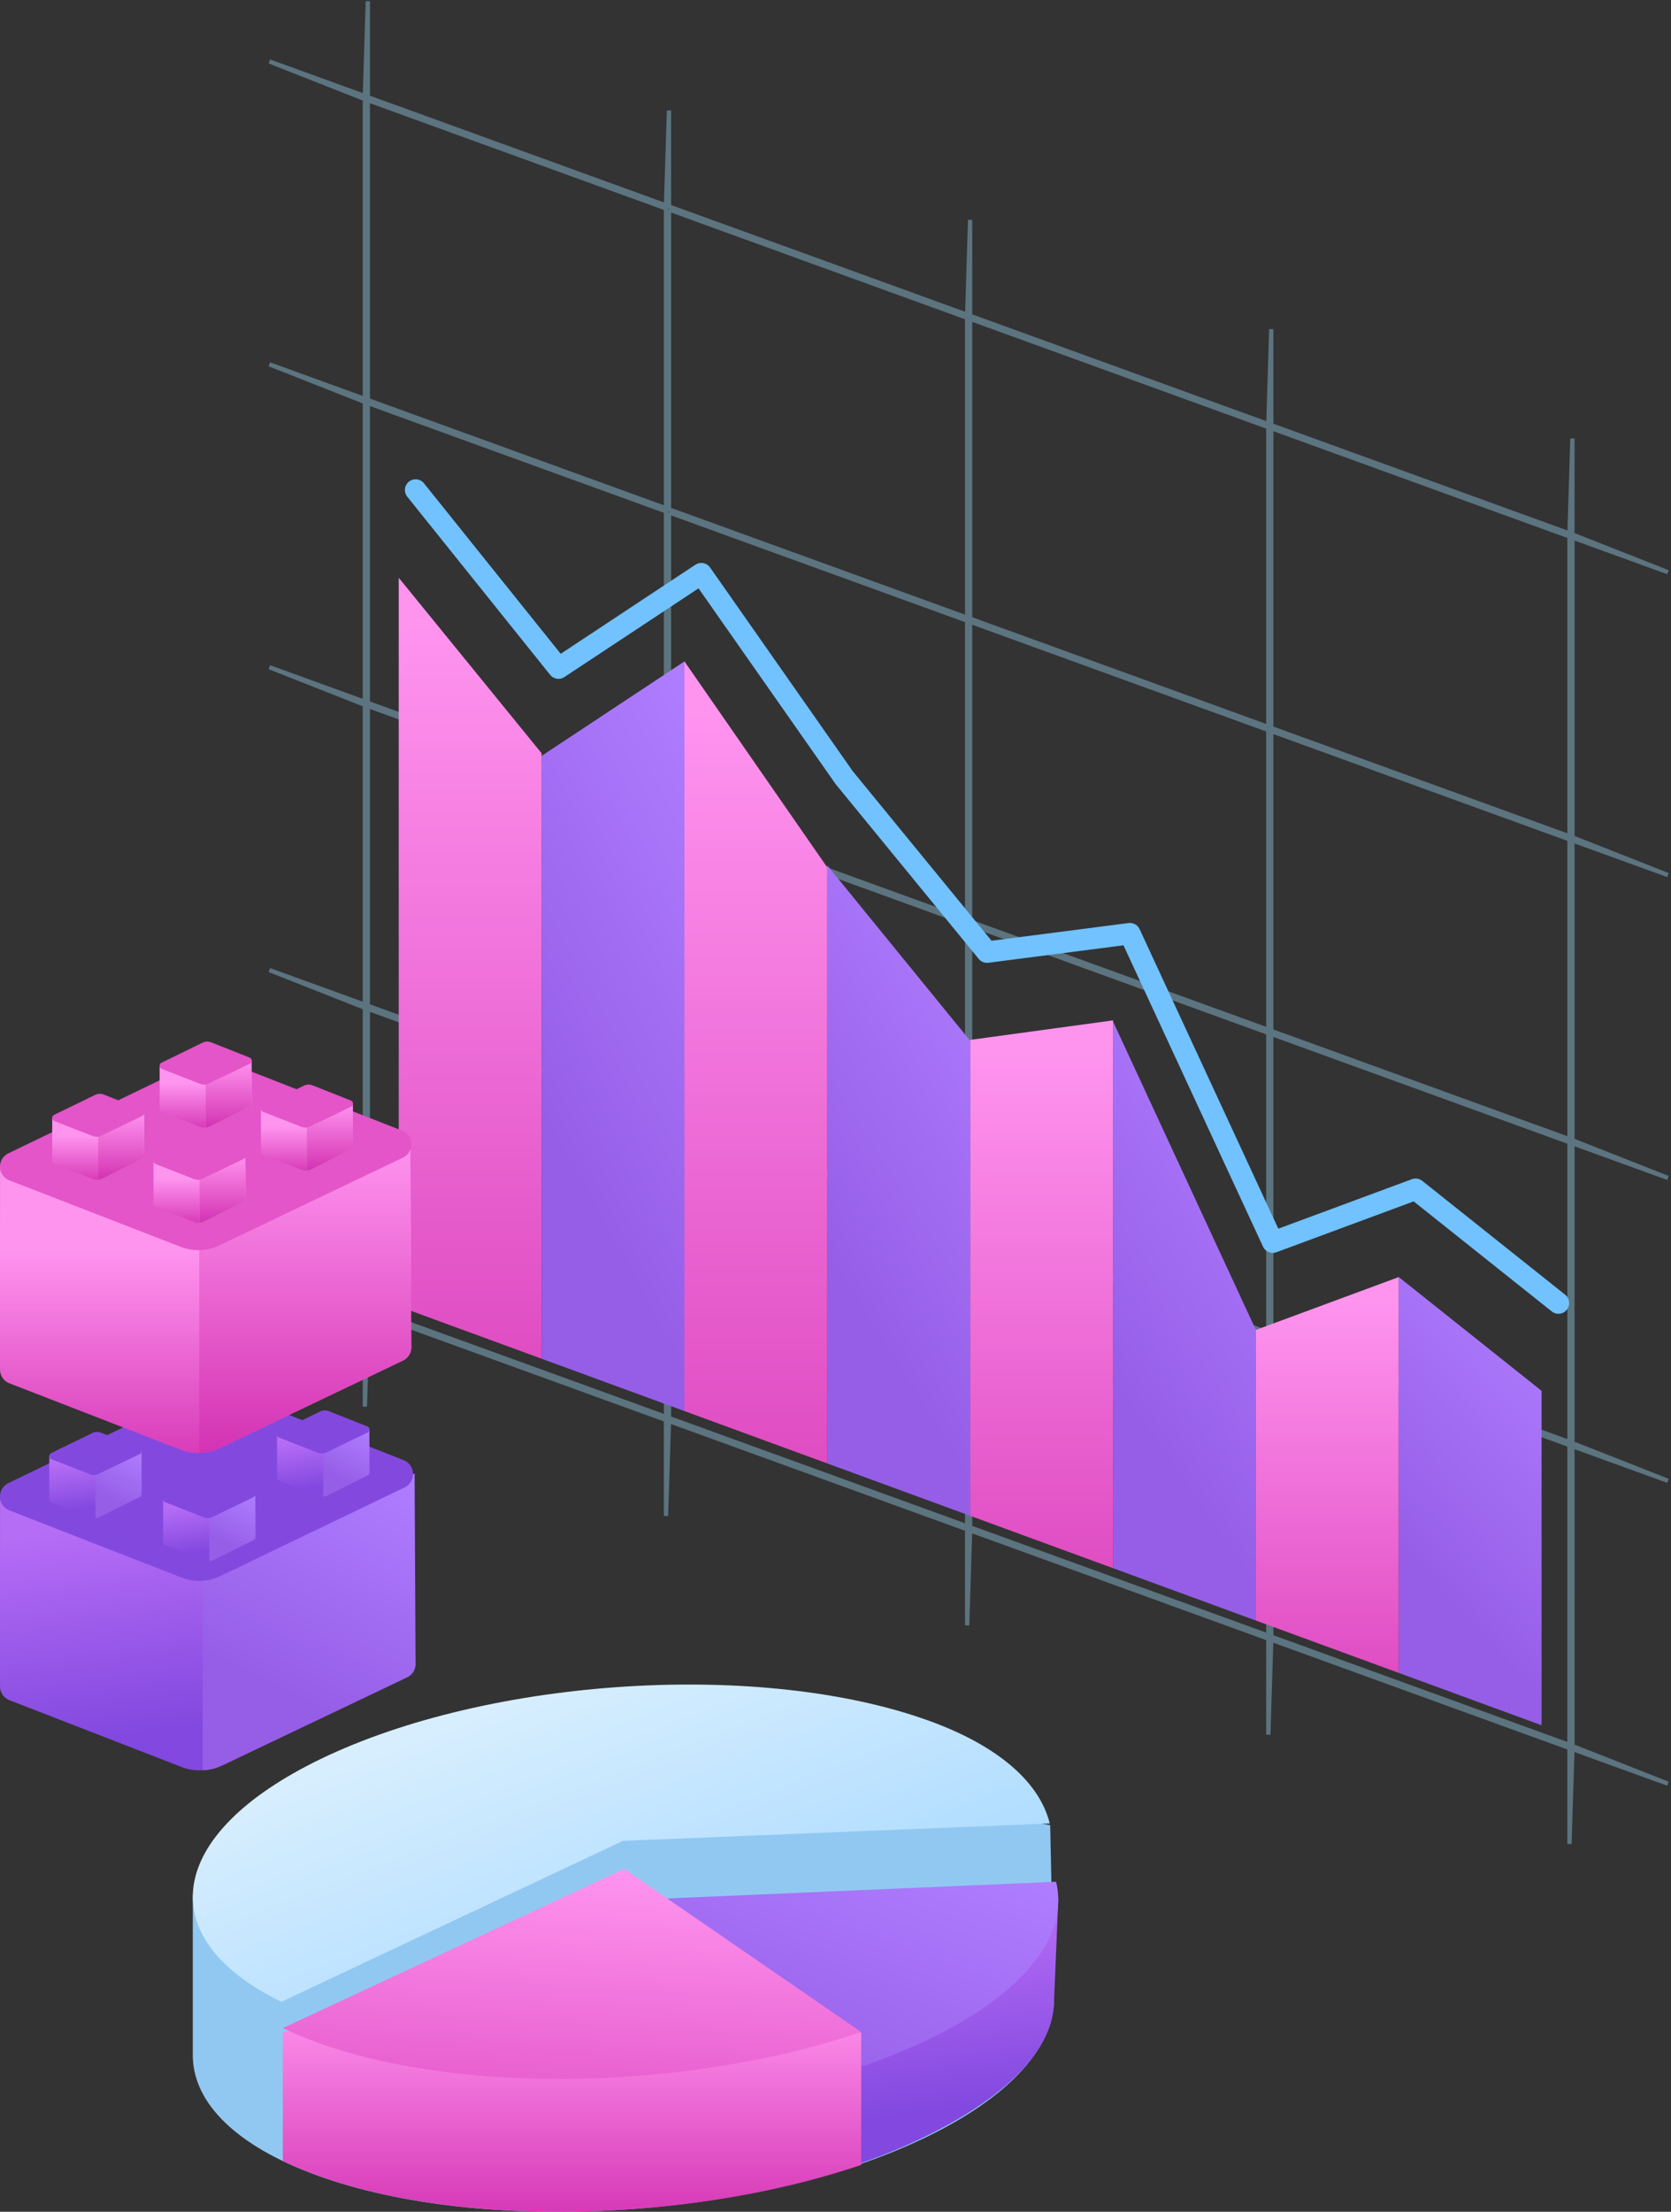 <svg xmlns="http://www.w3.org/2000/svg" width="390" height="516" viewBox="0 0 390 516">
    <rect x="0" y="0" width="390" height="516" fill="#333333" stroke="none"/>
    <defs>
        <linearGradient id="a" x1="69.903%" x2="98.27%" y1="84.686%" y2="2.233%">
            <stop offset="0%" stop-color="#965EE7"/>
            <stop offset="100%" stop-color="#AF7DFF"/>
        </linearGradient>
        <linearGradient id="b" x1="53.066%" x2="53.066%" y1="173.33%" y2="5.245%">
            <stop offset="0%" stop-color="#C716A1"/>
            <stop offset="100%" stop-color="#FF94EF"/>
        </linearGradient>
        <linearGradient id="c" x1="64.004%" x2="78.346%" y1="8.092%" y2="79.317%">
            <stop offset="0%" stop-color="#B66DF6"/>
            <stop offset="100%" stop-color="#8248DF"/>
        </linearGradient>
        <linearGradient id="d" x1="129.286%" x2="15.207%" y1="-49.064%" y2="133.747%">
            <stop offset="0%" stop-color="#68D75A"/>
            <stop offset="100%" stop-color="#86DE7A" stop-opacity="0"/>
        </linearGradient>
        <linearGradient id="e" x1="53.066%" x2="53.066%" y1="129.316%" y2="34.425%">
            <stop offset="0%" stop-color="#C716A1"/>
            <stop offset="100%" stop-color="#FF94EF"/>
        </linearGradient>
        <linearGradient id="f" x1="53.066%" x2="53.066%" y1="129.316%" y2="0%">
            <stop offset="0%" stop-color="#C716A1"/>
            <stop offset="100%" stop-color="#FF94EF"/>
        </linearGradient>
        <linearGradient id="g" x1="127.792%" x2="-2.297%" y1="-17.749%" y2="109.387%">
            <stop offset="0%" stop-color="#ABF0A2" stop-opacity="0"/>
            <stop offset="100%" stop-color="#68D75A"/>
        </linearGradient>
        <linearGradient id="h" x1="13.579%" x2="98.27%" y1="100%" y2="2.233%">
            <stop offset="0%" stop-color="#965EE7"/>
            <stop offset="100%" stop-color="#AF7DFF"/>
        </linearGradient>
        <linearGradient id="i" x1="112.674%" x2="-15.969%" y1="108.825%" y2="-18.173%">
            <stop offset="0%" stop-color="#93D0FF"/>
            <stop offset="100%" stop-color="#F9FDFE"/>
        </linearGradient>
        <linearGradient id="j" x1="19.063%" x2="53.066%" y1="227.422%" y2="0%">
            <stop offset="0%" stop-color="#C716A1"/>
            <stop offset="100%" stop-color="#FF94EF"/>
        </linearGradient>
    </defs>
    <g fill="none" fill-rule="evenodd">
        <path stroke="#99D6F0" d="M366.305 125.15v69.967l-69.598-25.258V99.89l69.598 25.26zm0-.693L296.707 99.2V76.79l-.689 22.158L226.42 73.69V51.283l-.689 22.157-69.598-25.259V25.774l-.689 22.157-69.598-25.258V.265l-.689 22.158-22.289-8.09 22.29 8.782v69.967l-22.29-8.089 22.29 8.782v69.967l-22.29-8.089 22.29 8.782v69.967l-22.29-8.089 22.29 8.782v69.967l-22.29-8.09 22.29 8.783v22.407l.688-22.157 69.598 25.259v22.407l.69-22.157 69.597 25.258v22.408l.69-22.158 69.597 25.259v22.407l.69-22.157 69.597 25.259v22.407l.69-22.157 22.289 8.089-22.29-8.782V337.38l22.29 8.09-22.29-8.783V266.72l22.29 8.09-22.29-8.783V196.06l22.29 8.09-22.29-8.783V125.4l22.29 8.09-22.29-8.783V102.3l-.689 22.157zM85.846 23.365l69.598 25.259v69.967L85.846 93.333V23.365zm70.287 25.51l69.598 25.258V144.1l-69.598-25.259V48.874zm70.287 25.508l69.598 25.258v69.968l-69.598-25.26V74.384zm139.885 191.394l-69.598-25.258V170.55l69.598 25.259v69.967zM85.846 94.025l69.598 25.259v69.967l-69.598-25.259V94.025zm70.287 25.509l69.598 25.259v69.967L156.133 189.5v-69.967zm139.885 50.767v69.967L226.42 215.01v-69.967l69.598 25.258zm70.287 166.136l-69.598-25.259v-69.967l69.598 25.259v69.967zm-210.86-146.493v69.967l-69.599-25.259v-69.967l69.598 25.259zm70.286 25.508v69.968l-69.598-25.259v-69.967l69.598 25.258zm70.287 25.51v69.966L226.42 285.67v-69.967l69.598 25.258zm70.287 96.168v69.967l-69.598-25.259v-69.967l69.598 25.259zm-210.86-76.526v69.967l-69.599-25.259v-69.967l69.598 25.259zm.688.25l69.598 25.258v69.967l-69.598-25.258v-69.967zm139.885 50.767v69.967L226.42 356.33v-69.968l69.598 25.26z" opacity=".4"/>
        <path fill="url(#a)" d="M297.793 324.475l-33.342-26.556v92.358l33.342 12.216z" transform="translate(62)"/>
        <path fill="url(#b)" d="M264.451 297.935l-33.341 12.331v67.795l33.341 12.216z" transform="translate(62)"/>
        <path fill="url(#a)" d="M231.11 310.266l-33.342-71.973v127.552l33.342 12.216z" transform="translate(62)"/>
        <path fill="url(#b)" d="M197.768 238.048l-33.341 4.555V353.63l33.341 12.216z" transform="translate(62)"/>
        <path fill="url(#a)" d="M164.427 242.806l-33.342-40.912v139.52l33.342 12.215z" transform="translate(62)"/>
        <path fill="url(#b)" d="M131.085 202.37l-33.341-48.063v174.89l33.341 12.216z" transform="translate(62)"/>
        <path fill="url(#a)" d="M97.744 154.307l-33.342 22.038v140.637l33.342 12.216z" transform="translate(62)"/>
        <path fill="url(#b)" d="M64.402 175.724l-33.341-40.936v169.978l33.341 12.216z" transform="translate(62)"/>
        <g>
            <path fill="url(#c)" d="M44.893 42.774a11.4 11.4 0 0 1 9.149-.357l42.123-22.71s.21 43.044.236 44.4a3.458 3.458 0 0 1-1.964 3.185L51.404 87.866a11.4 11.4 0 0 1-8.908.387L2.244 72.638A3.452 3.452 0 0 1 .011 69.57c-.015-.303-.015-14.941 0-43.916l44.882 17.12z" transform="translate(0 324.023)"/>
            <path fill="url(#a)" d="M51.839 87.872l43.19-20.575A3.451 3.451 0 0 0 97 64.112c-.026-1.356-.236-44.406-.236-44.406L54.487 42.42c-2.978-1.164-4.306-1.833-7.185-.44v46.998a11.479 11.479 0 0 0 4.537-1.105z" transform="translate(0 324.023)"/>
            <path fill="#8349DF" d="M1.942 346.014l42.947-20.84a11.351 11.351 0 0 1 9.15-.358l40.176 15.835c1.767.698 2.64 2.71 1.95 4.495a3.457 3.457 0 0 1-1.728 1.872L51.4 367.693a11.351 11.351 0 0 1-8.908.39L2.237 352.39c-1.778-.669-2.682-2.667-2.02-4.463a3.458 3.458 0 0 1 1.725-1.913z"/>
            <path fill="url(#c)" d="M10.038 9.562a2.506 2.506 0 0 1 2.046-.081l9.419-5.176s.047 9.81.052 10.119a.802.802 0 0 1-.052.301.78.78 0 0 1-.387.425l-9.622 4.688a2.505 2.505 0 0 1-1.992.089l-9-3.559a.786.786 0 0 1-.5-.7C0 15.6 0 12.265.002 5.662l10.036 3.901z" transform="translate(38.081 344.115)"/>
            <path fill="url(#a)" d="M11.762 19.84l9.366-4.69a.772.772 0 0 0 .376-.424.821.821 0 0 0 .051-.301c-.005-.31-.05-10.12-.05-10.12l-9.17 5.176c-.645-.265-.933-.417-1.557-.1v10.71c.337-.012.672-.096.984-.251z" transform="translate(38.081 344.115)"/>
            <path fill="#8349DF" d="M38.516 349.047l9.603-4.674a2.531 2.531 0 0 1 2.046-.08l8.983 3.551a.782.782 0 0 1 .05 1.428l-9.623 4.638a2.53 2.53 0 0 1-1.992.087l-9.001-3.52a.781.781 0 0 1-.066-1.43z"/>
            <g>
                <path fill="url(#c)" d="M10.038 9.562a2.506 2.506 0 0 1 2.046-.081l9.419-5.176s.047 9.81.052 10.119a.802.802 0 0 1-.052.301.78.78 0 0 1-.387.425l-9.622 4.688a2.505 2.505 0 0 1-1.992.089l-9-3.559a.786.786 0 0 1-.5-.7C0 15.6 0 12.265.002 5.662l10.036 3.901z" transform="translate(64.667 329.046)"/>
                <path fill="url(#a)" d="M11.762 19.84l9.366-4.69a.772.772 0 0 0 .376-.424.821.821 0 0 0 .051-.301c-.005-.31-.05-10.12-.05-10.12l-9.17 5.176c-.645-.265-.933-.417-1.557-.1v10.71c.337-.012.672-.096.984-.251z" transform="translate(64.667 329.046)"/>
                <path fill="#8349DF" d="M65.101 333.978l9.603-4.674a2.531 2.531 0 0 1 2.046-.08l8.983 3.552a.782.782 0 0 1 .05 1.428l-9.623 4.637a2.53 2.53 0 0 1-1.992.087l-9.001-3.52a.781.781 0 0 1-.066-1.43z"/>
            </g>
            <g>
                <path fill="url(#c)" d="M10.038 9.562a2.506 2.506 0 0 1 2.046-.081l9.419-5.176s.047 9.81.052 10.119a.802.802 0 0 1-.052.301.78.78 0 0 1-.387.425l-9.622 4.688a2.505 2.505 0 0 1-1.992.089l-9-3.559a.786.786 0 0 1-.5-.7C0 15.6 0 12.265.002 5.662l10.036 3.901z" transform="translate(11.496 334.069)"/>
                <path fill="url(#a)" d="M11.762 19.84l9.366-4.69a.772.772 0 0 0 .376-.424.821.821 0 0 0 .051-.301c-.005-.31-.05-10.12-.05-10.12l-9.17 5.176c-.645-.265-.933-.417-1.557-.1v10.71c.337-.012.672-.096.984-.251z" transform="translate(11.496 334.069)"/>
                <path fill="#8349DF" d="M11.93 339.001l9.604-4.674a2.531 2.531 0 0 1 2.046-.08l8.983 3.551a.782.782 0 0 1 .05 1.429l-9.623 4.637a2.53 2.53 0 0 1-1.992.087l-9.001-3.52a.781.781 0 0 1-.066-1.43z"/>
            </g>
            <g>
                <path fill="#97ED8C" d="M38.516 323.933l9.603-4.675a2.531 2.531 0 0 1 2.046-.08l8.983 3.552a.782.782 0 0 1 .05 1.428l-9.623 4.637a2.53 2.53 0 0 1-1.992.088l-9.001-3.52a.781.781 0 0 1-.066-1.43z"/>
                <path fill="url(#d)" d="M.434 4.933L10.037.258a2.531 2.531 0 0 1 2.046-.08l8.984 3.552a.782.782 0 0 1 .05 1.428l-9.624 4.637a2.53 2.53 0 0 1-1.992.088l-9-3.52a.781.781 0 0 1-.067-1.43z" transform="translate(38.081 319)"/>
            </g>
            <g>
                <path fill="url(#e)" d="M44.706 42.145a11.356 11.356 0 0 1 9.111-.355l41.947-22.61s.21 46.411.235 47.761a3.442 3.442 0 0 1-1.955 3.17L51.19 90.596a11.356 11.356 0 0 1-8.871.385L2.235 75.434A3.437 3.437 0 0 1 .01 72.38c-.015-.301-.015-16.061 0-47.28l44.695 17.045z" transform="translate(0 247.299)"/>
                <path fill="url(#f)" d="M51.027 90.602l43.01-20.485A3.436 3.436 0 0 0 96 66.947c-.026-1.35-.235-47.768-.235-47.768l-42.1 22.612c-2.965-1.16-4.289.248-7.155 1.634V91.7c1.55-.052 3.088-.42 4.518-1.1z" transform="translate(0 247.299)"/>
                <path fill="#E355C8" d="M1.934 269.076l42.768-20.637a11.362 11.362 0 0 1 9.112-.355l40.009 15.682a3.44 3.44 0 0 1 .221 6.305l-42.858 20.474a11.362 11.362 0 0 1-8.871.385L2.228 275.39a3.44 3.44 0 0 1-.294-6.314z"/>
                <path fill="url(#e)" d="M10.009 9.547a2.495 2.495 0 0 1 2.04-.081l9.39-5.167s.048 9.794.053 10.102a.801.801 0 0 1-.052.3.778.778 0 0 1-.385.425l-9.595 4.68a2.495 2.495 0 0 1-1.986.089L.5 16.342a.784.784 0 0 1-.498-.698c-.003-.069-.003-3.4 0-9.992L10.01 9.547z" transform="translate(35.82 265.209)"/>
                <path fill="url(#g)" d="M11.727 19.808l9.34-4.681a.77.77 0 0 0 .374-.424.82.82 0 0 0 .051-.301 8317.46 8317.46 0 0 1-.05-10.103L12.3 9.466c-.644-.265-.931-.417-1.554-.1V20.06c.337-.012.67-.096.981-.252z" transform="translate(35.82 265.209)"/>
                <path fill="url(#f)" d="M11.727 19.808l9.34-4.681a.77.77 0 0 0 .374-.424.82.82 0 0 0 .051-.301 8317.46 8317.46 0 0 1-.05-10.103L12.3 9.466c-.644-.265-.931.06-1.554.376V20.06c.337-.012.67-.096.981-.252z" transform="translate(35.82 265.209)"/>
                <path fill="#E355C8" d="M36.254 270.134l9.575-4.667a2.52 2.52 0 0 1 2.04-.08l8.957 3.546a.78.78 0 0 1 .05 1.426l-9.595 4.63a2.52 2.52 0 0 1-1.987.087l-8.974-3.514a.78.78 0 0 1-.066-1.428z"/>
                <g>
                    <path fill="url(#e)" d="M10.009 9.547a2.495 2.495 0 0 1 2.04-.081l9.39-5.167s.048 9.794.053 10.102a.801.801 0 0 1-.052.3.778.778 0 0 1-.385.425l-9.595 4.68a2.495 2.495 0 0 1-1.986.089L.5 16.342a.784.784 0 0 1-.498-.698c-.003-.069-.003-3.4 0-9.992L10.01 9.547z" transform="translate(60.896 253.03)"/>
                    <path fill="url(#g)" d="M11.727 19.808l9.34-4.681a.77.77 0 0 0 .374-.424.82.82 0 0 0 .051-.301 8317.46 8317.46 0 0 1-.05-10.103L12.3 9.466c-.644-.265-.931-.417-1.554-.1V20.06c.337-.012.67-.096.981-.252z" transform="translate(60.896 253.03)"/>
                    <path fill="url(#f)" d="M11.727 19.808l9.34-4.681a.77.77 0 0 0 .374-.424.82.82 0 0 0 .051-.301 8317.46 8317.46 0 0 1-.05-10.103L12.3 9.466c-.644-.265-.931.06-1.554.376V20.06c.337-.012.67-.096.981-.252z" transform="translate(60.896 253.03)"/>
                    <path fill="#E355C8" d="M61.329 257.955l9.575-4.667a2.52 2.52 0 0 1 2.04-.08l8.957 3.546a.78.78 0 0 1 .05 1.426l-9.596 4.63a2.52 2.52 0 0 1-1.986.087l-8.975-3.514a.78.78 0 0 1-.065-1.428z"/>
                </g>
                <g>
                    <path fill="url(#e)" d="M10.009 9.547a2.495 2.495 0 0 1 2.04-.081l9.39-5.167s.048 9.794.053 10.102a.801.801 0 0 1-.052.3.778.778 0 0 1-.385.425l-9.595 4.68a2.495 2.495 0 0 1-1.986.089L.5 16.342a.784.784 0 0 1-.498-.698c-.003-.069-.003-3.4 0-9.992L10.01 9.547z" transform="translate(12.18 255.18)"/>
                    <path fill="url(#g)" d="M11.727 19.808l9.34-4.681a.77.77 0 0 0 .374-.424.82.82 0 0 0 .051-.301 8317.46 8317.46 0 0 1-.05-10.103L12.3 9.466c-.644-.265-.931-.417-1.554-.1V20.06c.337-.012.67-.096.981-.252z" transform="translate(12.18 255.18)"/>
                    <path fill="url(#f)" d="M11.727 19.808l9.34-4.681a.77.77 0 0 0 .374-.424.82.82 0 0 0 .051-.301 8317.46 8317.46 0 0 1-.05-10.103L12.3 9.466c-.644-.265-.931.06-1.554.376V20.06c.337-.012.67-.096.981-.252z" transform="translate(12.18 255.18)"/>
                    <path fill="#E355C8" d="M12.612 260.104l9.575-4.667a2.52 2.52 0 0 1 2.04-.08l8.957 3.546a.78.78 0 0 1 .05 1.426l-9.595 4.63a2.52 2.52 0 0 1-1.986.087l-8.975-3.514a.78.78 0 0 1-.066-1.428z"/>
                </g>
                <g>
                    <path fill="url(#e)" d="M10.009 9.547a2.495 2.495 0 0 1 2.04-.081l9.39-5.167s.048 9.794.053 10.102a.801.801 0 0 1-.052.3.778.778 0 0 1-.385.425l-9.595 4.68a2.495 2.495 0 0 1-1.986.089L.5 16.342a.784.784 0 0 1-.498-.698c-.003-.069-.003-3.4 0-9.992L10.01 9.547z" transform="translate(37.254 243)"/>
                    <path fill="url(#g)" d="M11.727 19.808l9.34-4.681a.77.77 0 0 0 .374-.424.82.82 0 0 0 .051-.301 8317.46 8317.46 0 0 1-.05-10.103L12.3 9.466c-.644-.265-.931-.417-1.554-.1V20.06c.337-.012.67-.096.981-.252z" transform="translate(37.254 243)"/>
                    <path fill="url(#f)" d="M11.727 19.808l9.34-4.681a.77.77 0 0 0 .374-.424.82.82 0 0 0 .051-.301 8317.46 8317.46 0 0 1-.05-10.103L12.3 9.466c-.644-.265-.931.06-1.554.376V20.06c.337-.012.67-.096.981-.252z" transform="translate(37.254 243)"/>
                    <path fill="#E355C8" d="M37.687 247.925l9.575-4.667a2.52 2.52 0 0 1 2.04-.08l8.957 3.546a.78.78 0 0 1 .05 1.426l-9.596 4.63a2.52 2.52 0 0 1-1.986.087l-8.974-3.514a.78.78 0 0 1-.066-1.428z"/>
                </g>
            </g>
        </g>
        <g>
            <path fill="#91C8F1" d="M45.014 480.188c.41 10.549 10.069 20.445 29.01 27.326 39.018 14.175 102.65 10.182 142.125-8.919 21.353-10.332 31.264-22.967 29.689-34.635l.076-.006-.81-38.154L164.9 412 45 442.036v38.153h.014z"/>
            <path fill="url(#c)" d="M200.948 74.917c-.617 10.637-11.289 21.463-30.478 30.756-4.828 2.338-10.017 4.449-15.48 6.327L100 73.542 202 50c-.632 15.413-.983 23.719-1.052 24.917z" transform="translate(45 393)"/>
            <path fill="url(#h)" d="M201.481 46c2.977 12.218-6.863 25.711-29.467 36.636-4.865 2.352-10.094 4.475-15.599 6.364L101 50.32 201.481 46z" transform="translate(45 393)"/>
            <path fill="url(#i)" d="M100.405 36.457L200 32.407c-2.234-9.166-11.345-17.856-28.113-23.938C132.89-5.678 69.29-1.692 29.835 17.37-6.57 34.959-9.699 59.238 20.67 74l79.735-37.543z" transform="translate(45 393)"/>
            <path fill="url(#f)" d="M100.683 74L156 81.225v30.835c-39.206 13.315-92.406 14.846-126.653 2.549A87.346 87.346 0 0 1 21 111.14V81.225c0-.699 26.561-3.107 79.683-7.225z" transform="translate(45 393)"/>
            <path fill="url(#j)" d="M100.683 43L156 81.06c-39.206 13.315-92.406 14.846-126.653 2.549A87.346 87.346 0 0 1 21 80.14L100.683 43z" transform="translate(45 393)"/>
        </g>
        <path stroke="#71C2FF" stroke-linecap="round" stroke-linejoin="round" stroke-width="5" d="M363.732 304l-33.341-26.556-33.342 12.348-33.341-71.973-33.342 4.31-33.341-40.71-33.342-47.587-33.341 22.038L97 114.313"/>
    </g>
</svg>

